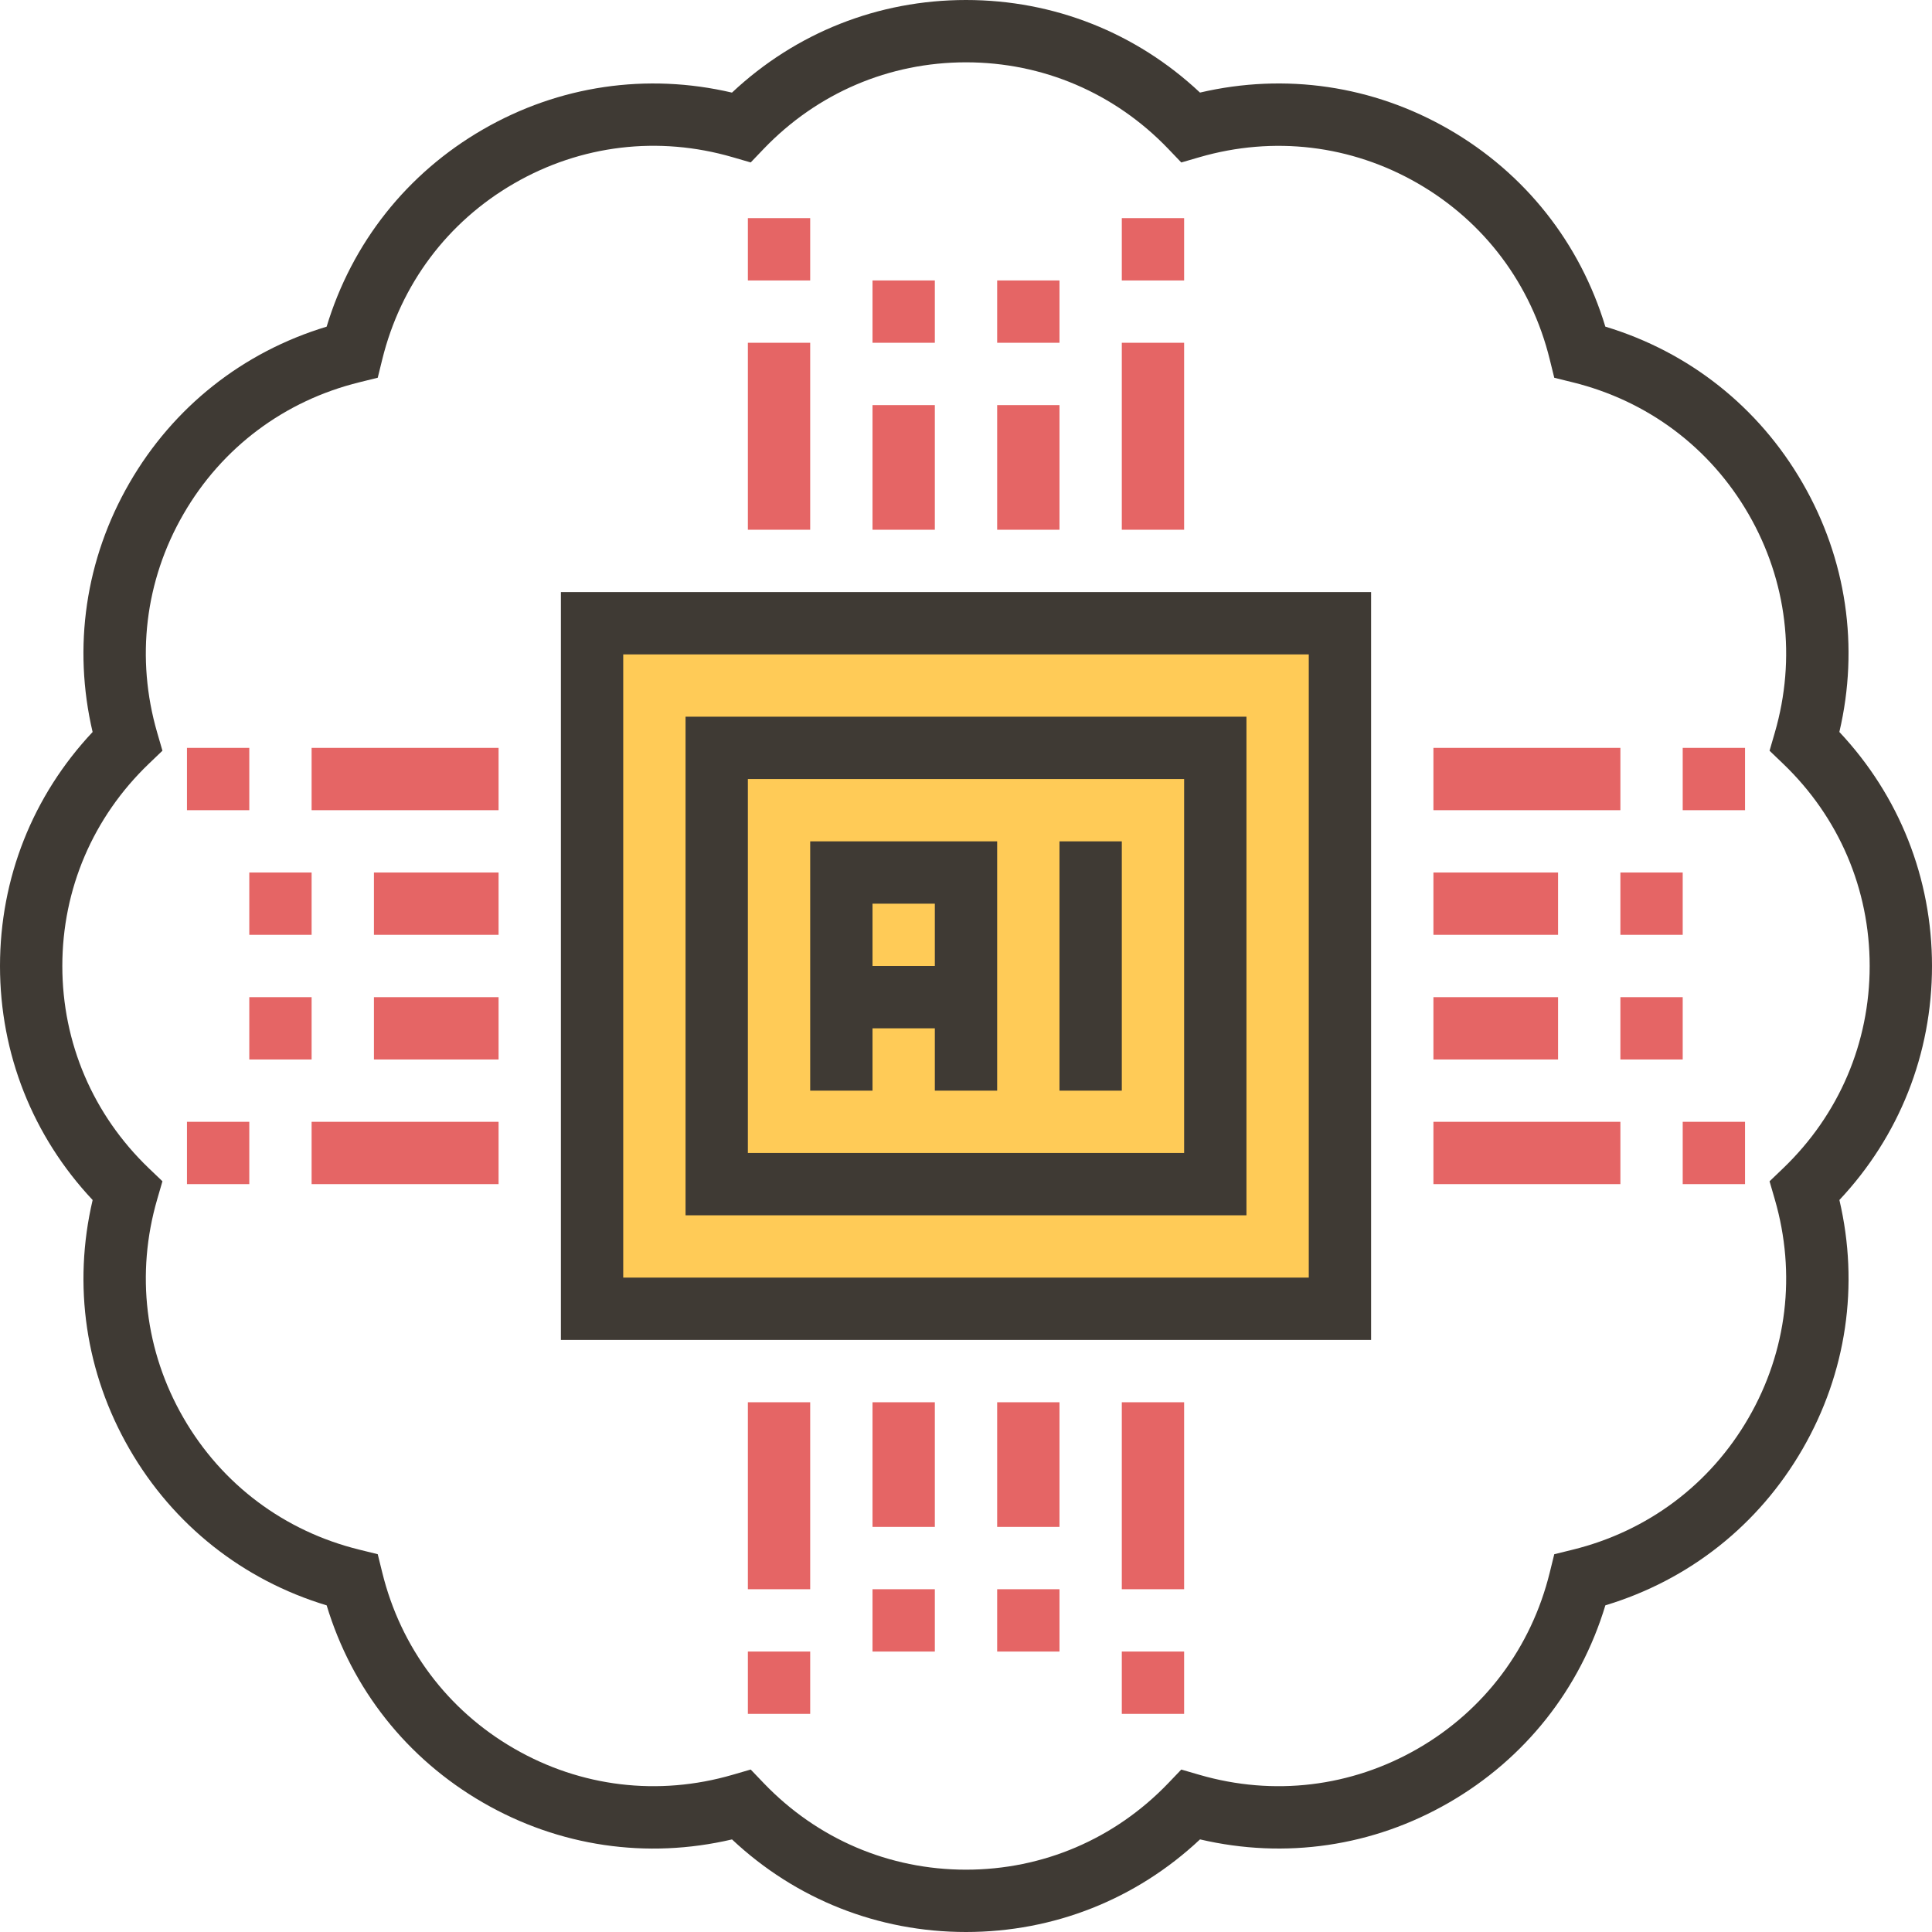 <?xml version="1.0" encoding="iso-8859-1"?>
<!-- Generator: Adobe Illustrator 19.0.0, SVG Export Plug-In . SVG Version: 6.00 Build 0)  -->
<svg version="1.1" id="Capa_1" xmlns="http://www.w3.org/2000/svg" xmlns:xlink="http://www.w3.org/1999/xlink" x="0px" y="0px"
	 viewBox="0 0 496 496" style="enable-background:new 0 0 496 496;" xml:space="preserve">
<rect x="152" y="160" style="fill:#FFCB57;" width="192" height="176"/>
<g>
	<rect x="192" y="88" style="fill:#E56565;" width="16" height="48"/>
	<rect x="192" y="56" style="fill:#E56565;" width="16" height="16"/>
	<rect x="224" y="104" style="fill:#E56565;" width="16" height="32"/>
	<rect x="224" y="72" style="fill:#E56565;" width="16" height="16"/>
	<rect x="288" y="88" style="fill:#E56565;" width="16" height="48"/>
	<rect x="288" y="56" style="fill:#E56565;" width="16" height="16"/>
	<rect x="256" y="104" style="fill:#E56565;" width="16" height="32"/>
	<rect x="256" y="72" style="fill:#E56565;" width="16" height="16"/>
	<rect x="80" y="288" style="fill:#E56565;" width="48" height="16"/>
	<rect x="48" y="288" style="fill:#E56565;" width="16" height="16"/>
	<rect x="96" y="256" style="fill:#E56565;" width="32" height="16"/>
	<rect x="64" y="256" style="fill:#E56565;" width="16" height="16"/>
	<rect x="80" y="192" style="fill:#E56565;" width="48" height="16"/>
	<rect x="48" y="192" style="fill:#E56565;" width="16" height="16"/>
	<rect x="96" y="224" style="fill:#E56565;" width="32" height="16"/>
	<rect x="64" y="224" style="fill:#E56565;" width="16" height="16"/>
	<rect x="288" y="360" style="fill:#E56565;" width="16" height="48"/>
	<rect x="288" y="424" style="fill:#E56565;" width="16" height="16"/>
	<rect x="256" y="360" style="fill:#E56565;" width="16" height="32"/>
	<rect x="256" y="408" style="fill:#E56565;" width="16" height="16"/>
	<rect x="192" y="360" style="fill:#E56565;" width="16" height="48"/>
	<rect x="192" y="424" style="fill:#E56565;" width="16" height="16"/>
	<rect x="224" y="360" style="fill:#E56565;" width="16" height="32"/>
	<rect x="224" y="408" style="fill:#E56565;" width="16" height="16"/>
	<rect x="368" y="192" style="fill:#E56565;" width="48" height="16"/>
	<rect x="432" y="192" style="fill:#E56565;" width="16" height="16"/>
	<rect x="368" y="224" style="fill:#E56565;" width="32" height="16"/>
	<rect x="416" y="224" style="fill:#E56565;" width="16" height="16"/>
	<rect x="368" y="288" style="fill:#E56565;" width="48" height="16"/>
	<rect x="432" y="288" style="fill:#E56565;" width="16" height="16"/>
	<rect x="368" y="256" style="fill:#E56565;" width="32" height="16"/>
	<rect x="416" y="256" style="fill:#E56565;" width="16" height="16"/>
</g>
<g>
	<path style="fill:#3F3A34;" d="M144,344h208V152H144V344z M160,168h176v160H160V168z"/>
	<path style="fill:#3F3A34;" d="M176,312h144V184H176V312z M192,200h112v96H192V200z"/>
	<rect x="272" y="216" style="fill:#3F3A34;" width="16" height="64"/>
	<path style="fill:#3F3A34;" d="M208,280h16v-16h16v16h16v-64h-48V280z M240,232v16h-16v-16H240z"/>
	<path style="fill:#3F3A34;" d="M496,248c0-22.552-8.408-43.712-23.784-60.08c5.136-21.864,1.832-44.392-9.448-63.92
		c-11.272-19.528-29.136-33.648-50.632-40.144c-6.496-21.504-20.608-39.36-40.144-50.64c-19.52-11.272-42.032-14.552-63.92-9.448
		C291.712,8.408,270.56,0,248,0s-43.712,8.408-60.08,23.776c-21.864-5.112-44.384-1.832-63.92,9.448
		c-19.528,11.28-33.648,29.136-40.144,50.64c-21.504,6.496-39.36,20.616-50.632,40.144c-11.28,19.528-14.576,42.056-9.448,63.92
		C8.408,204.288,0,225.448,0,248s8.408,43.712,23.784,60.08c-5.136,21.864-1.832,44.384,9.448,63.92
		c11.272,19.528,29.136,33.648,50.632,40.144c6.496,21.504,20.608,39.36,40.144,50.64c19.536,11.28,42.056,14.568,63.92,9.448
		C204.288,487.592,225.44,496,248,496s43.712-8.408,60.08-23.776c21.888,5.12,44.4,1.832,63.92-9.448
		c19.528-11.28,33.648-29.136,40.144-50.64c21.504-6.496,39.36-20.608,50.632-40.144c11.28-19.536,14.576-42.056,9.448-63.92
		C487.592,291.712,496,270.552,496,248z M455.648,307.928c5.528,19.056,3.144,38.976-6.736,56.072
		c-9.864,17.096-25.912,29.12-45.184,33.856l-4.704,1.16l-1.16,4.704C393.12,423,381.088,439.056,364,448.92
		c-17.104,9.864-37.024,12.264-56.072,6.728l-4.656-1.352l-3.352,3.504C286.184,472.112,267.752,480,248,480
		s-38.184-7.888-51.92-22.208l-3.352-3.504l-4.656,1.352c-19.048,5.544-38.96,3.152-56.072-6.728
		c-17.096-9.864-29.128-25.92-33.864-45.2l-1.16-4.704l-4.704-1.16c-19.272-4.736-35.32-16.76-45.184-33.856
		c-9.872-17.104-12.264-37.016-6.736-56.072l1.352-4.656l-3.496-3.344C23.888,286.184,16,267.744,16,248s7.888-38.184,22.208-51.92
		l3.496-3.352l-1.352-4.656c-5.528-19.064-3.144-38.976,6.736-56.072C56.952,114.904,73,102.88,92.28,98.136l4.696-1.16l1.16-4.704
		C102.88,72.992,114.912,56.944,132,47.08c17.096-9.872,37.008-12.272,56.072-6.728l4.656,1.352l3.352-3.504
		C209.816,23.888,228.248,16,248,16s38.184,7.888,51.92,22.208l3.352,3.504l4.656-1.352c19.056-5.528,38.968-3.144,56.072,6.728
		c17.096,9.864,29.128,25.92,33.864,45.192l1.16,4.704l4.696,1.16c19.28,4.744,35.328,16.768,45.192,33.864
		c9.872,17.104,12.264,37.008,6.736,56.072l-1.352,4.656l3.496,3.352C472.112,209.816,480,228.256,480,248
		s-7.888,38.184-22.208,51.92l-3.496,3.352L455.648,307.928z"/>
</g>
<g>
</g>
<g>
</g>
<g>
</g>
<g>
</g>
<g>
</g>
<g>
</g>
<g>
</g>
<g>
</g>
<g>
</g>
<g>
</g>
<g>
</g>
<g>
</g>
<g>
</g>
<g>
</g>
<g>
</g>
</svg>
